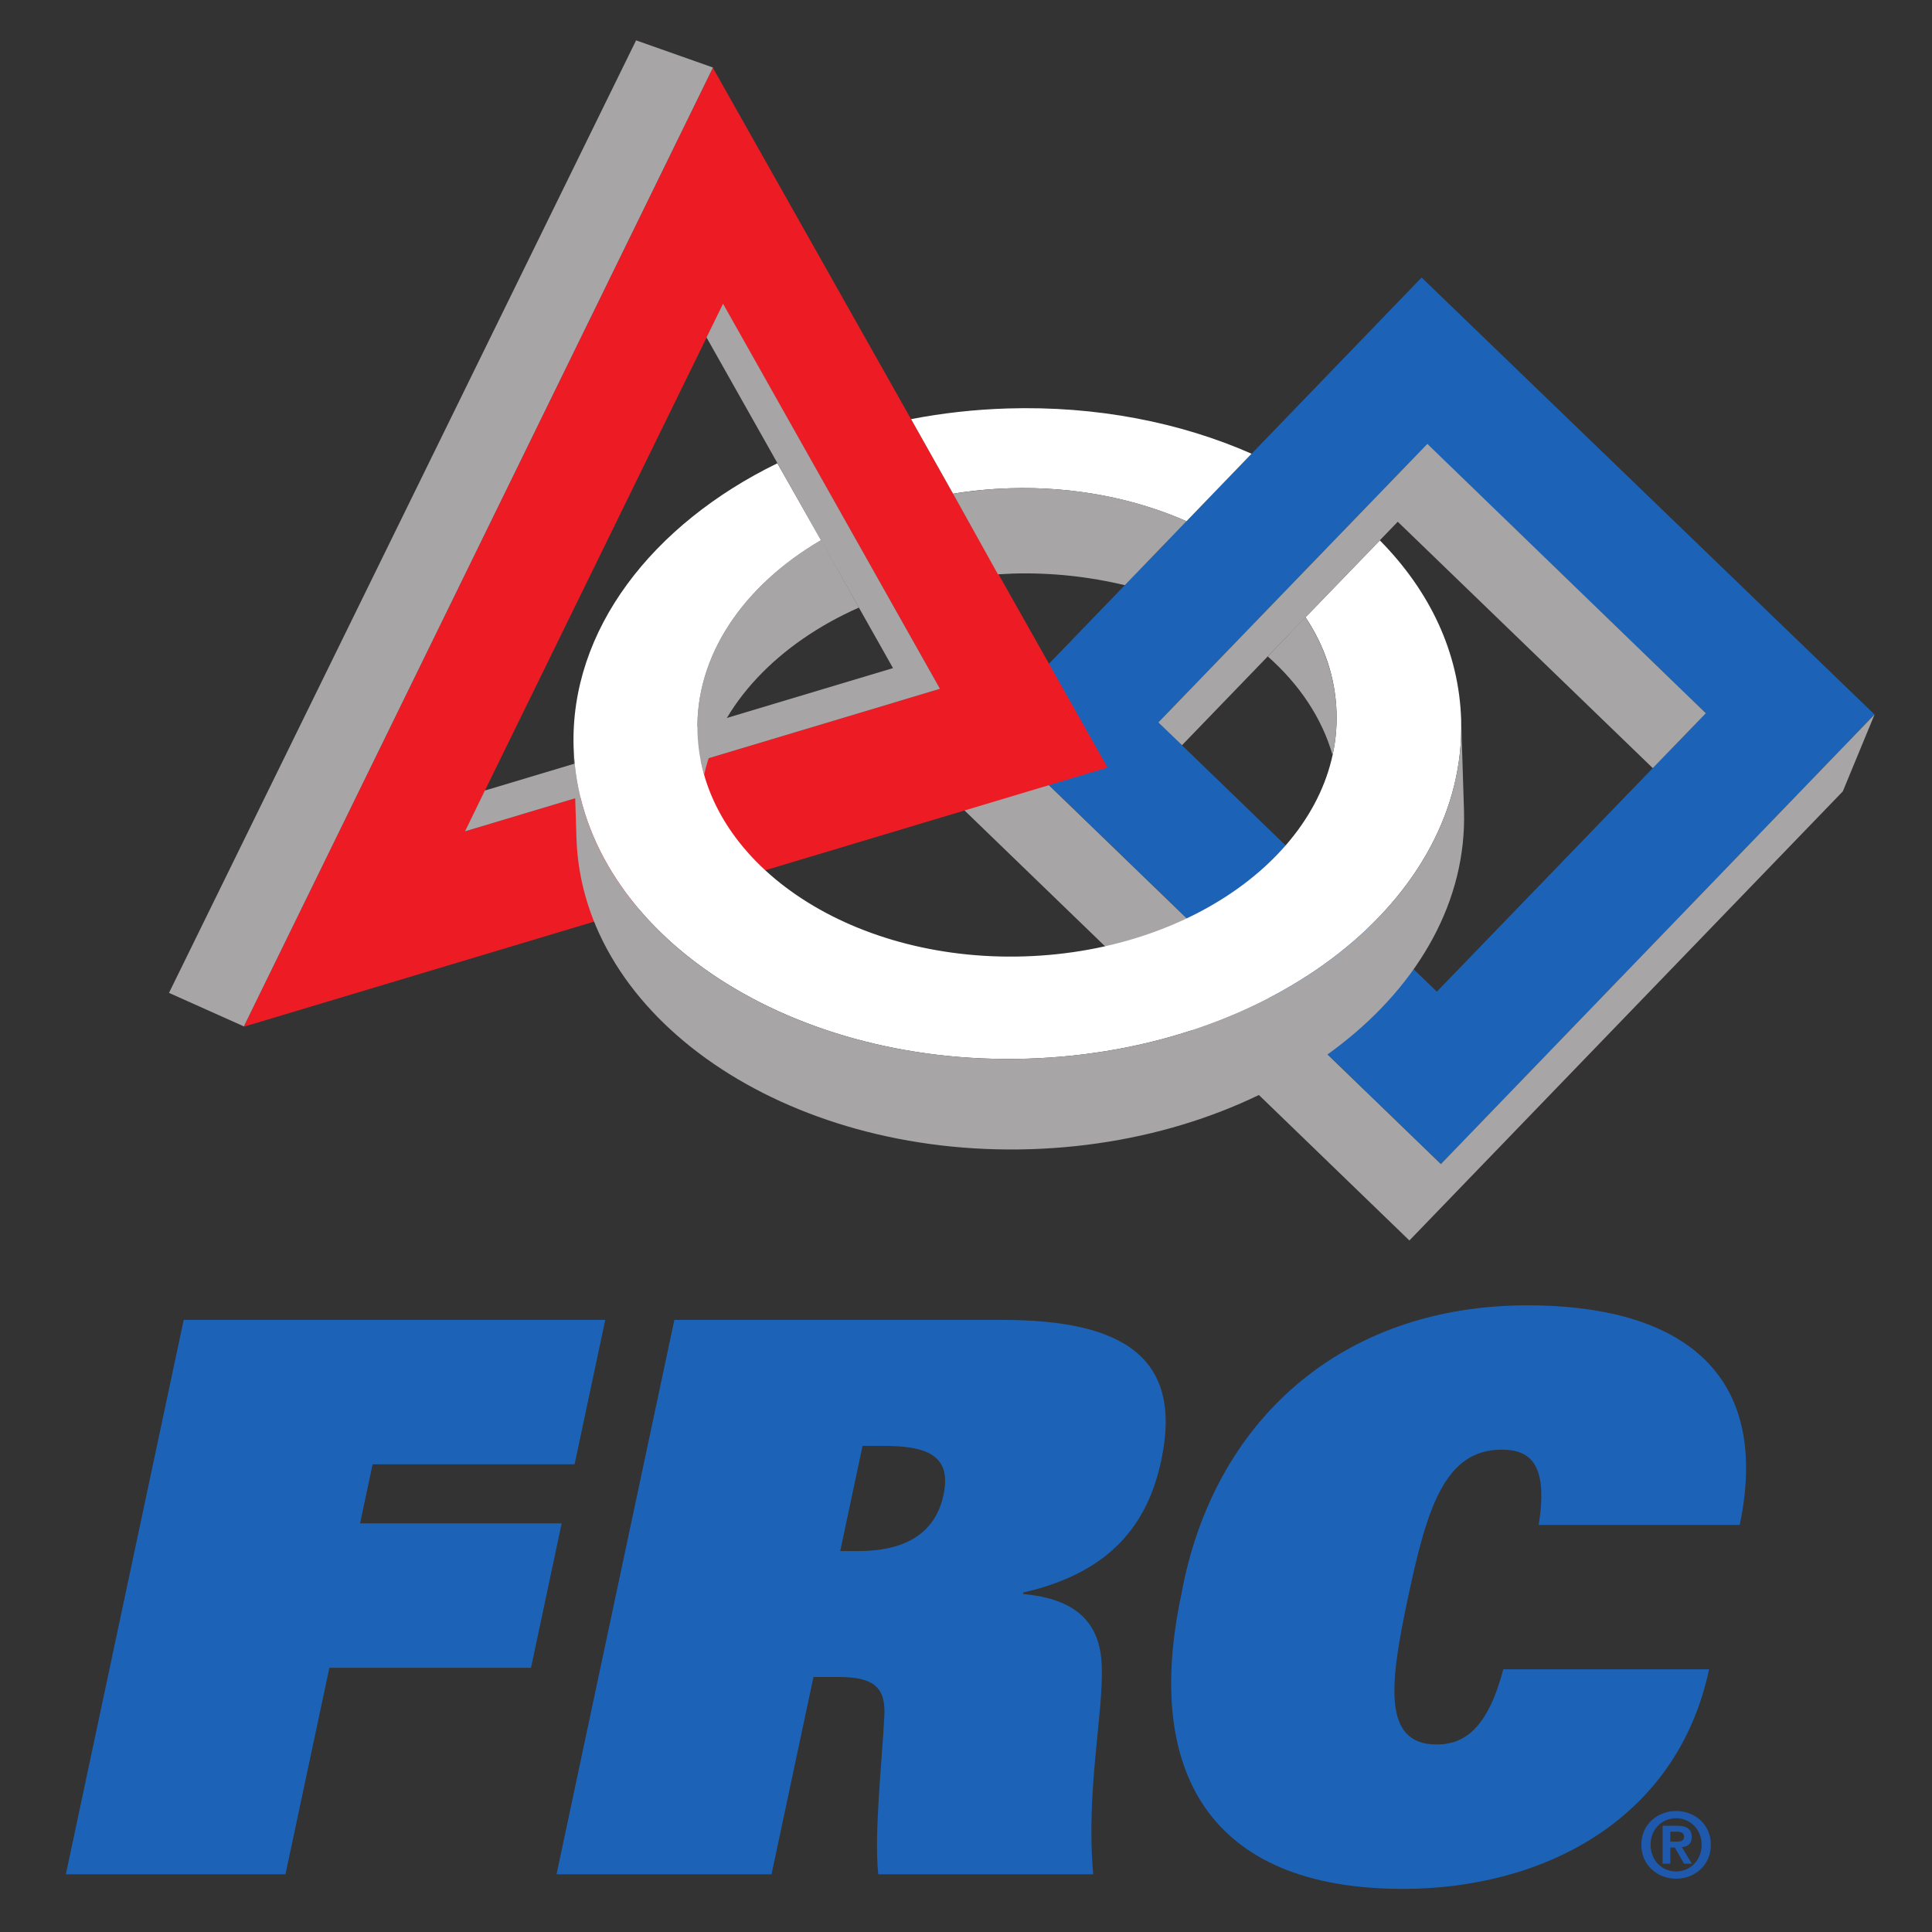 <?xml version="1.0" encoding="UTF-8" standalone="no"?>
<!-- Created with Inkscape (http://www.inkscape.org/) -->

<svg
        xmlns:dc="http://purl.org/dc/elements/1.1/"
        xmlns:cc="http://creativecommons.org/ns#"
        xmlns:rdf="http://www.w3.org/1999/02/22-rdf-syntax-ns#"
        xmlns="http://www.w3.org/2000/svg"
        xmlns:sodipodi="http://sodipodi.sourceforge.net/DTD/sodipodi-0.dtd"
        xmlns:inkscape="http://www.inkscape.org/namespaces/inkscape"
        version="1.1"
        width="140"
        height="140"
        id="svg2"
        xml:space="preserve"
        sodipodi:docname="pluginIcon.svg"
        inkscape:version="0.92.3 (2405546, 2018-03-11)"><rect width="100%" height="100%" fill="#333333" stroke="none"/><sodipodi:namedview
     pagecolor="#ffffff"
     bordercolor="#666666"
     borderopacity="1"
     objecttolerance="10"
     gridtolerance="10"
     guidetolerance="10"
     inkscape:pageopacity="0"
     inkscape:pageshadow="2"
     inkscape:window-width="1920"
     inkscape:window-height="1148"
     id="namedview51"
     showgrid="false"
     inkscape:snap-bbox="true"
     inkscape:snap-bbox-edge-midpoints="true"
     showguides="true"
     inkscape:guide-bbox="true"
     inkscape:zoom="3.9658435"
     inkscape:cx="50.490042"
     inkscape:cy="53.882548"
     inkscape:window-x="-8"
     inkscape:window-y="-8"
     inkscape:window-maximized="1"
     inkscape:current-layer="svg2"><sodipodi:guide
       position="7.06,70.099"
       orientation="0,1"
       id="guide4744"
       inkscape:locked="false" /><sodipodi:guide
       position="70.099,151.544"
       orientation="1,0"
       id="guide4746"
       inkscape:locked="false" /></sodipodi:namedview><defs
     id="defs6"><clipPath
       id="clipPath18"><path
         d="M 0,1278.57 V 0 h 1637.54 v 1278.57 z"
         inkscape:connector-curvature="0"
         id="path20" /></clipPath></defs><g
     id="g4742"
     transform="translate(-36.695,2.921)"><path
       style="fill:#1c63b7;fill-opacity:1;fill-rule:nonzero;stroke:none;stroke-width:0.125"
       id="path22"
       inkscape:connector-curvature="0"
       d="m 120.632,49.428 19.484,-20.171 20.183,19.508 -19.485,20.174 z M 139.71,17.191 108.318,49.728 141.119,81.43 172.532,48.856 139.71,17.191" /><path
       style="fill:#a7a5a6;fill-opacity:1;fill-rule:nonzero;stroke:none;stroke-width:0.125"
       id="path24"
       inkscape:connector-curvature="0"
       d="m 172.532,48.856 -2.3,5.569 -31.407,32.544 -32.801,-31.706 2.283,-5.532 32.801,31.702 31.425,-32.577" /><path
       style="fill:#a7a5a6;fill-opacity:1;fill-rule:nonzero;stroke:none;stroke-width:0.125"
       id="path26"
       inkscape:connector-curvature="0"
       d="M 122.349,51.079 137.982,34.886 l 18.48,17.854 3.844,-3.975 -20.18,-19.521 -19.494,20.185 1.716,1.651" /><path
       style="fill:#ed1c24;fill-opacity:1;fill-rule:nonzero;stroke:none;stroke-width:0.125"
       id="path28"
       inkscape:connector-curvature="0"
       d="M 89.084,19.111 104.811,46.993 70.386,57.324 Z M 88.357,1.998 54.36,71.48 116.951,52.7 88.357,1.998" /><path
       style="fill:#a7a5a6;fill-opacity:1;fill-rule:nonzero;stroke:none;stroke-width:0.125"
       id="path30"
       inkscape:connector-curvature="0"
       d="M 54.367,71.456 88.362,1.972 l -5.574,-1.969 -33.847,69.024 5.425,2.428" /><path
       style="fill:#a7a5a6;fill-opacity:1;fill-rule:nonzero;stroke:none;stroke-width:0.125"
       id="path32"
       inkscape:connector-curvature="0"
       d="M 71.829,54.363 70.386,57.324 104.811,46.993 89.089,19.084 l -1.197,2.447 0.178,0.314 13.335,23.647 -29.237,8.771 -0.339,0.1" /><path
       style="fill:#a7a5a6;fill-opacity:1;fill-rule:nonzero;stroke:none;stroke-width:0.125"
       id="path34"
       inkscape:connector-curvature="0"
       d="M 98.936,41.105 C 93.066,43.704 88.836,48.119 87.722,53.219 L 87.603,52.779 c -0.212,-0.857 -0.335,-1.736 -0.365,-2.637 -0.172,-5.588 3.364,-10.664 8.965,-13.93 l 2.733,4.893" /><path
       style="fill:#ffffff;fill-opacity:1;fill-rule:nonzero;stroke:none;stroke-width:0.125"
       id="path36"
       inkscape:connector-curvature="0"
       d="M 93.025,30.65 C 83.949,35.079 77.996,42.742 78.261,51.236 78.665,64.246 93.389,74.349 111.15,73.793 128.912,73.239 142.977,62.244 142.575,49.235 142.425,44.334 140.296,39.899 136.686,36.239 l -5.383,5.572 c 1.391,2.099 2.163,4.389 2.243,6.892 0.29,9.368 -9.839,17.281 -22.626,17.68 C 98.133,66.781 87.53,59.511 87.237,50.142 87.065,44.556 90.596,39.49 96.182,36.224 Z m 12.732,2.205 c 1.333,-0.219 2.702,-0.351 4.109,-0.395 4.677,-0.146 9.107,0.756 12.805,2.39 l 4.717,-4.892 c -5.124,-2.261 -11.222,-3.481 -17.703,-3.28 -2.397,0.075 -4.728,0.338 -6.968,0.774 l 3.041,5.402" /><path
       style="fill:#a7a5a6;fill-opacity:1;fill-rule:nonzero;stroke:none;stroke-width:0.125"
       id="path38"
       inkscape:connector-curvature="0"
       d="m 131.29,41.794 c 1.376,2.087 2.178,4.422 2.256,6.909 0.029,0.901 -0.041,1.791 -0.2,2.663 l -0.092,0.422 c -0.767,-2.685 -2.408,-5.123 -4.694,-7.143 l 2.73,-2.851" /><path
       style="fill:#a7a5a6;fill-opacity:1;fill-rule:nonzero;stroke:none;stroke-width:0.125"
       id="path40"
       inkscape:connector-curvature="0"
       d="m 109.01,38.696 c 0.348,-0.022 0.697,-0.039 1.05,-0.052 2.836,-0.088 5.613,0.231 8.146,0.839 l 4.465,-4.632 C 118.964,33.204 114.561,32.314 109.866,32.46 c -1.406,0.044 -2.777,0.18 -4.109,0.395 l 3.253,5.841" /><path
       style="fill:#a7a5a6;fill-opacity:1;fill-rule:nonzero;stroke:none;stroke-width:0.125"
       id="path42"
       inkscape:connector-curvature="0"
       d="m 142.575,49.235 c 0.403,13.01 -13.662,24.004 -31.425,24.558 C 93.389,74.349 78.665,64.246 78.261,51.236 l 0.206,6.565 C 78.87,70.807 93.597,80.906 111.357,80.354 129.118,79.801 143.19,68.805 142.781,55.797 l -0.206,-6.562" /><path
       style="fill:#1c63b7;fill-opacity:1;fill-rule:nonzero;stroke:none;stroke-width:0.125"
       id="path94"
       inkscape:connector-curvature="0"
       d="M 50.006,92.725 H 80.554 L 78.331,103.189 H 63.696 l -0.911,4.282 H 77.395 l -2.223,10.462 H 60.563 l -3.183,14.966 H 41.467 l 8.539,-40.174" /><path
       style="fill:#1c63b7;fill-opacity:1;fill-rule:nonzero;stroke:none;stroke-width:0.125"
       id="path96"
       inkscape:connector-curvature="0"
       d="m 85.561,92.725 h 23.759 c 8.627,0 13.133,2.616 11.522,10.184 -0.981,4.619 -3.672,8.125 -9.991,9.568 l -0.024,0.112 c 3.825,0.336 5.574,2.059 5.701,5.12 0.157,3.45 -1.16,9.124 -0.613,15.19 H 100.336 c -0.308,-3.005 0.269,-8.066 0.445,-11.518 0.093,-2.002 -0.743,-2.781 -3.305,-2.781 H 95.642 L 92.602,132.899 H 77.023 Z m 13.353,16.749 c 3.062,0 5.512,-1.06 6.151,-4.062 0.626,-2.951 -1.301,-3.561 -4.417,-3.561 h -1.449 l -1.618,7.623 h 1.331" /><path
       style="fill:#1c63b7;fill-opacity:1;fill-rule:nonzero;stroke:none;stroke-width:0.125"
       id="path98"
       inkscape:connector-curvature="0"
       d="m 160.542,118.043 c -2.355,11.072 -12.23,15.913 -22.188,15.913 -14.076,0 -18.768,-8.569 -16.059,-21.311 2.269,-12.521 11.525,-20.977 25.102,-20.977 10.127,0 17.817,4.116 15.367,15.913 h -14.572 c 0.741,-4.562 -0.735,-5.454 -2.684,-5.454 -4.117,0 -5.409,4.231 -6.777,10.686 -1.301,6.12 -1.938,10.679 2.069,10.679 2.059,0 3.709,-1.218 4.832,-5.449 h 14.91" /><path
       style="fill:#1e59ae;fill-opacity:1;fill-rule:nonzero;stroke:none;stroke-width:0.125"
       id="path100"
       inkscape:connector-curvature="0"
       d="m 157.731,130.529 h 0.472 c 0.296,0 0.525,-0.046 0.525,-0.381 0,-0.295 -0.315,-0.341 -0.551,-0.341 h -0.446 z m -0.557,-1.149 H 158.21 c 0.689,0 1.076,0.216 1.076,0.814 0,0.505 -0.315,0.703 -0.721,0.735 l 0.734,1.2 h -0.57 l -0.67,-1.174 h -0.328 v 1.174 h -0.557 z m 0.978,3.312 c 1.018,0 1.85,-0.812 1.85,-1.934 0,-1.116 -0.833,-1.924 -1.85,-1.924 -1.031,0 -1.85,0.808 -1.85,1.924 0,1.121 0.819,1.934 1.85,1.934 z m 0,-4.381 c 1.333,0 2.519,0.958 2.519,2.447 0,1.495 -1.186,2.459 -2.519,2.459 -1.331,0 -2.52,-0.964 -2.52,-2.459 0,-1.49 1.189,-2.447 2.52,-2.447" /></g></svg>